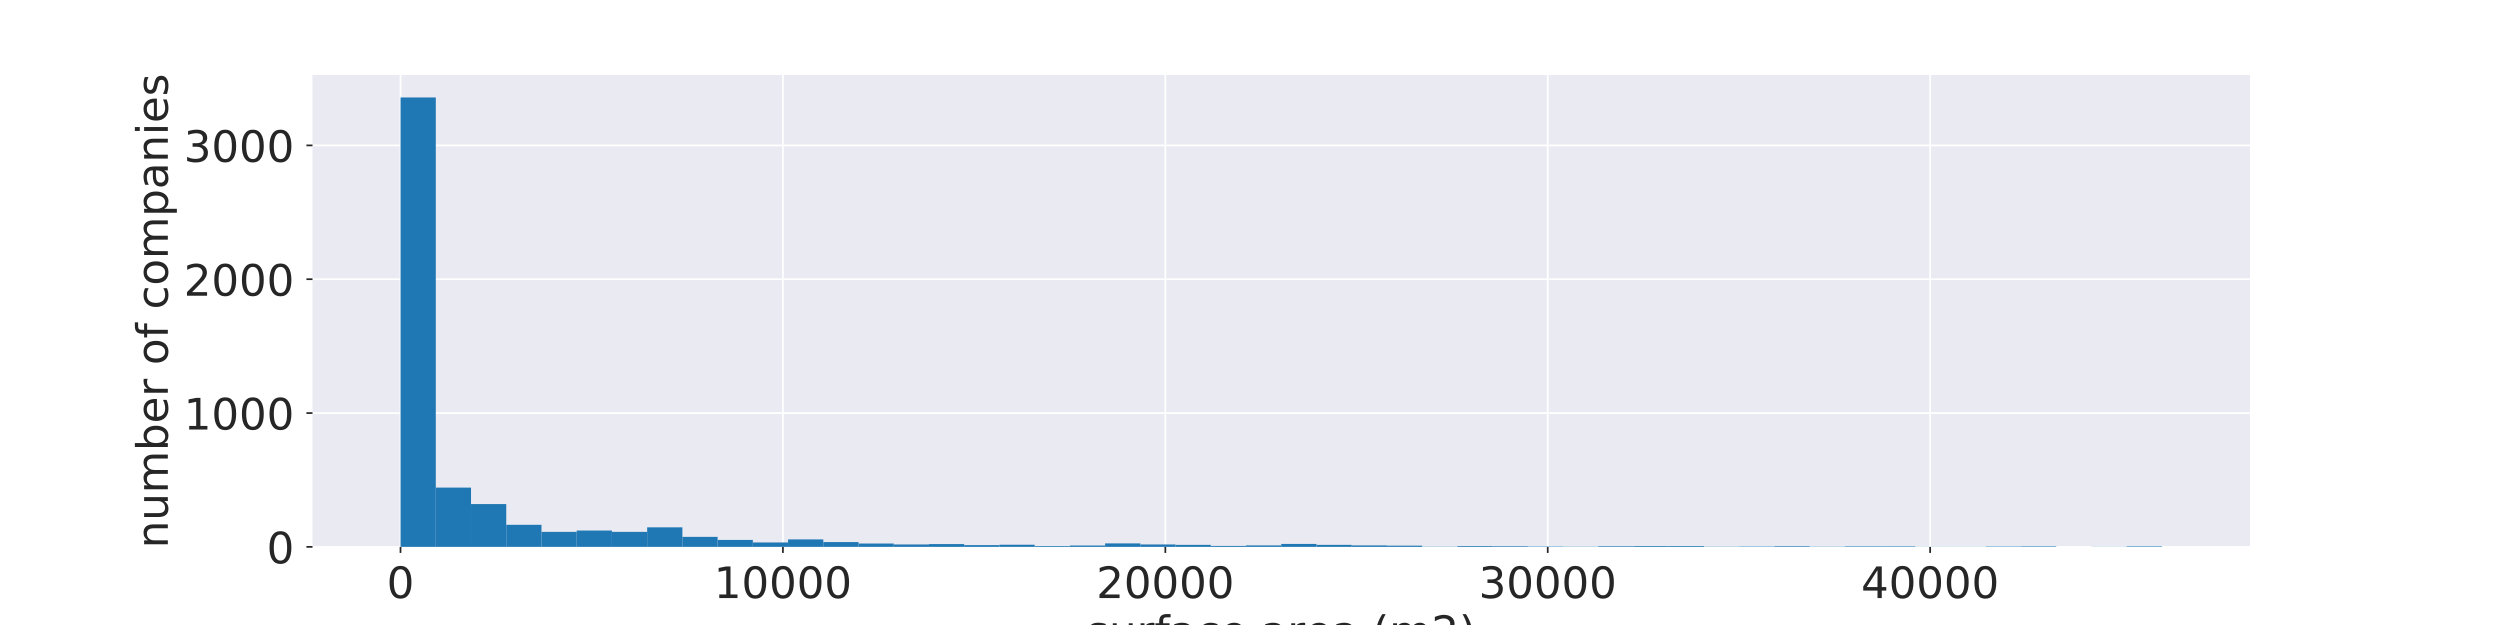 <?xml version="1.0" encoding="utf-8" standalone="no"?>
<!DOCTYPE svg PUBLIC "-//W3C//DTD SVG 1.1//EN"
  "http://www.w3.org/Graphics/SVG/1.1/DTD/svg11.dtd">
<!-- Created with matplotlib (https://matplotlib.org/) -->
<svg height="360pt" version="1.1" viewBox="0 0 1440 360" width="1440pt" xmlns="http://www.w3.org/2000/svg" xmlns:xlink="http://www.w3.org/1999/xlink">
 <defs>
  <style type="text/css">
*{stroke-linecap:butt;stroke-linejoin:round;}
  </style>
 </defs>
 <g id="figure_1">
  <g id="patch_1">
   <path d="M 0 360 
L 1440 360 
L 1440 0 
L 0 0 
z
" style="fill:#ffffff;"/>
  </g>
  <g id="axes_1">
   <g id="patch_2">
    <path d="M 180 315 
L 1296 315 
L 1296 43.2 
L 180 43.2 
z
" style="fill:#eaeaf2;"/>
   </g>
   <g id="matplotlib.axis_1">
    <g id="xtick_1">
     <g id="line2d_1">
      <path clip-path="url(#p85f50ec6ce)" d="M 230.694 315 
L 230.694 43.2 
" style="fill:none;stroke:#ffffff;stroke-linecap:round;"/>
     </g>
     <g id="line2d_2">
      <defs>
       <path d="M 0 0 
L 0 3.5 
" id="m786194d1f0" style="stroke:#262626;"/>
      </defs>
      <g>
       <use style="fill:#262626;stroke:#262626;" x="230.694" xlink:href="#m786194d1f0" y="315"/>
      </g>
     </g>
     <g id="text_1">
      <!-- 0 -->
      <defs>
       <path d="M 31.781 66.406 
Q 24.172 66.406 20.328 58.906 
Q 16.5 51.422 16.5 36.375 
Q 16.5 21.391 20.328 13.891 
Q 24.172 6.391 31.781 6.391 
Q 39.453 6.391 43.281 13.891 
Q 47.125 21.391 47.125 36.375 
Q 47.125 51.422 43.281 58.906 
Q 39.453 66.406 31.781 66.406 
z
M 31.781 74.219 
Q 44.047 74.219 50.516 64.516 
Q 56.984 54.828 56.984 36.375 
Q 56.984 17.969 50.516 8.266 
Q 44.047 -1.422 31.781 -1.422 
Q 19.531 -1.422 13.062 8.266 
Q 6.594 17.969 6.594 36.375 
Q 6.594 54.828 13.062 64.516 
Q 19.531 74.219 31.781 74.219 
z
" id="DejaVuSans-48"/>
      </defs>
      <g style="fill:#262626;" transform="translate(222.741 344.496)scale(0.25 -0.25)">
       <use xlink:href="#DejaVuSans-48"/>
      </g>
     </g>
    </g>
    <g id="xtick_2">
     <g id="line2d_3">
      <path clip-path="url(#p85f50ec6ce)" d="M 450.96 315 
L 450.96 43.2 
" style="fill:none;stroke:#ffffff;stroke-linecap:round;"/>
     </g>
     <g id="line2d_4">
      <g>
       <use style="fill:#262626;stroke:#262626;" x="450.96" xlink:href="#m786194d1f0" y="315"/>
      </g>
     </g>
     <g id="text_2">
      <!-- 10000 -->
      <defs>
       <path d="M 12.406 8.297 
L 28.516 8.297 
L 28.516 63.922 
L 10.984 60.406 
L 10.984 69.391 
L 28.422 72.906 
L 38.281 72.906 
L 38.281 8.297 
L 54.391 8.297 
L 54.391 0 
L 12.406 0 
z
" id="DejaVuSans-49"/>
      </defs>
      <g style="fill:#262626;" transform="translate(411.195 344.496)scale(0.25 -0.25)">
       <use xlink:href="#DejaVuSans-49"/>
       <use x="63.623" xlink:href="#DejaVuSans-48"/>
       <use x="127.246" xlink:href="#DejaVuSans-48"/>
       <use x="190.869" xlink:href="#DejaVuSans-48"/>
       <use x="254.492" xlink:href="#DejaVuSans-48"/>
      </g>
     </g>
    </g>
    <g id="xtick_3">
     <g id="line2d_5">
      <path clip-path="url(#p85f50ec6ce)" d="M 671.226 315 
L 671.226 43.2 
" style="fill:none;stroke:#ffffff;stroke-linecap:round;"/>
     </g>
     <g id="line2d_6">
      <g>
       <use style="fill:#262626;stroke:#262626;" x="671.226" xlink:href="#m786194d1f0" y="315"/>
      </g>
     </g>
     <g id="text_3">
      <!-- 20000 -->
      <defs>
       <path d="M 19.188 8.297 
L 53.609 8.297 
L 53.609 0 
L 7.328 0 
L 7.328 8.297 
Q 12.938 14.109 22.625 23.891 
Q 32.328 33.688 34.812 36.531 
Q 39.547 41.844 41.422 45.531 
Q 43.312 49.219 43.312 52.781 
Q 43.312 58.594 39.234 62.25 
Q 35.156 65.922 28.609 65.922 
Q 23.969 65.922 18.812 64.312 
Q 13.672 62.703 7.812 59.422 
L 7.812 69.391 
Q 13.766 71.781 18.938 73 
Q 24.125 74.219 28.422 74.219 
Q 39.75 74.219 46.484 68.547 
Q 53.219 62.891 53.219 53.422 
Q 53.219 48.922 51.531 44.891 
Q 49.859 40.875 45.406 35.406 
Q 44.188 33.984 37.641 27.219 
Q 31.109 20.453 19.188 8.297 
z
" id="DejaVuSans-50"/>
      </defs>
      <g style="fill:#262626;" transform="translate(631.461 344.496)scale(0.25 -0.25)">
       <use xlink:href="#DejaVuSans-50"/>
       <use x="63.623" xlink:href="#DejaVuSans-48"/>
       <use x="127.246" xlink:href="#DejaVuSans-48"/>
       <use x="190.869" xlink:href="#DejaVuSans-48"/>
       <use x="254.492" xlink:href="#DejaVuSans-48"/>
      </g>
     </g>
    </g>
    <g id="xtick_4">
     <g id="line2d_7">
      <path clip-path="url(#p85f50ec6ce)" d="M 891.492 315 
L 891.492 43.2 
" style="fill:none;stroke:#ffffff;stroke-linecap:round;"/>
     </g>
     <g id="line2d_8">
      <g>
       <use style="fill:#262626;stroke:#262626;" x="891.492" xlink:href="#m786194d1f0" y="315"/>
      </g>
     </g>
     <g id="text_4">
      <!-- 30000 -->
      <defs>
       <path d="M 40.578 39.312 
Q 47.656 37.797 51.625 33 
Q 55.609 28.219 55.609 21.188 
Q 55.609 10.406 48.188 4.484 
Q 40.766 -1.422 27.094 -1.422 
Q 22.516 -1.422 17.656 -0.516 
Q 12.797 0.391 7.625 2.203 
L 7.625 11.719 
Q 11.719 9.328 16.594 8.109 
Q 21.484 6.891 26.812 6.891 
Q 36.078 6.891 40.938 10.547 
Q 45.797 14.203 45.797 21.188 
Q 45.797 27.641 41.281 31.266 
Q 36.766 34.906 28.719 34.906 
L 20.219 34.906 
L 20.219 43.016 
L 29.109 43.016 
Q 36.375 43.016 40.234 45.922 
Q 44.094 48.828 44.094 54.297 
Q 44.094 59.906 40.109 62.906 
Q 36.141 65.922 28.719 65.922 
Q 24.656 65.922 20.016 65.031 
Q 15.375 64.156 9.812 62.312 
L 9.812 71.094 
Q 15.438 72.656 20.344 73.438 
Q 25.25 74.219 29.594 74.219 
Q 40.828 74.219 47.359 69.109 
Q 53.906 64.016 53.906 55.328 
Q 53.906 49.266 50.438 45.094 
Q 46.969 40.922 40.578 39.312 
z
" id="DejaVuSans-51"/>
      </defs>
      <g style="fill:#262626;" transform="translate(851.727 344.496)scale(0.25 -0.25)">
       <use xlink:href="#DejaVuSans-51"/>
       <use x="63.623" xlink:href="#DejaVuSans-48"/>
       <use x="127.246" xlink:href="#DejaVuSans-48"/>
       <use x="190.869" xlink:href="#DejaVuSans-48"/>
       <use x="254.492" xlink:href="#DejaVuSans-48"/>
      </g>
     </g>
    </g>
    <g id="xtick_5">
     <g id="line2d_9">
      <path clip-path="url(#p85f50ec6ce)" d="M 1111.758 315 
L 1111.758 43.2 
" style="fill:none;stroke:#ffffff;stroke-linecap:round;"/>
     </g>
     <g id="line2d_10">
      <g>
       <use style="fill:#262626;stroke:#262626;" x="1111.758" xlink:href="#m786194d1f0" y="315"/>
      </g>
     </g>
     <g id="text_5">
      <!-- 40000 -->
      <defs>
       <path d="M 37.797 64.312 
L 12.891 25.391 
L 37.797 25.391 
z
M 35.203 72.906 
L 47.609 72.906 
L 47.609 25.391 
L 58.016 25.391 
L 58.016 17.188 
L 47.609 17.188 
L 47.609 0 
L 37.797 0 
L 37.797 17.188 
L 4.891 17.188 
L 4.891 26.703 
z
" id="DejaVuSans-52"/>
      </defs>
      <g style="fill:#262626;" transform="translate(1071.993 344.496)scale(0.25 -0.25)">
       <use xlink:href="#DejaVuSans-52"/>
       <use x="63.623" xlink:href="#DejaVuSans-48"/>
       <use x="127.246" xlink:href="#DejaVuSans-48"/>
       <use x="190.869" xlink:href="#DejaVuSans-48"/>
       <use x="254.492" xlink:href="#DejaVuSans-48"/>
      </g>
     </g>
    </g>
    <g id="text_6">
     <!-- surface area (m2) -->
     <defs>
      <path d="M 44.281 53.078 
L 44.281 44.578 
Q 40.484 46.531 36.375 47.5 
Q 32.281 48.484 27.875 48.484 
Q 21.188 48.484 17.844 46.438 
Q 14.5 44.391 14.5 40.281 
Q 14.5 37.156 16.891 35.375 
Q 19.281 33.594 26.516 31.984 
L 29.594 31.297 
Q 39.156 29.25 43.188 25.516 
Q 47.219 21.781 47.219 15.094 
Q 47.219 7.469 41.188 3.016 
Q 35.156 -1.422 24.609 -1.422 
Q 20.219 -1.422 15.453 -0.562 
Q 10.688 0.297 5.422 2 
L 5.422 11.281 
Q 10.406 8.688 15.234 7.391 
Q 20.062 6.109 24.812 6.109 
Q 31.156 6.109 34.562 8.281 
Q 37.984 10.453 37.984 14.406 
Q 37.984 18.062 35.516 20.016 
Q 33.062 21.969 24.703 23.781 
L 21.578 24.516 
Q 13.234 26.266 9.516 29.906 
Q 5.812 33.547 5.812 39.891 
Q 5.812 47.609 11.281 51.797 
Q 16.75 56 26.812 56 
Q 31.781 56 36.172 55.266 
Q 40.578 54.547 44.281 53.078 
z
" id="DejaVuSans-115"/>
      <path d="M 8.5 21.578 
L 8.5 54.688 
L 17.484 54.688 
L 17.484 21.922 
Q 17.484 14.156 20.5 10.266 
Q 23.531 6.391 29.594 6.391 
Q 36.859 6.391 41.078 11.031 
Q 45.312 15.672 45.312 23.688 
L 45.312 54.688 
L 54.297 54.688 
L 54.297 0 
L 45.312 0 
L 45.312 8.406 
Q 42.047 3.422 37.719 1 
Q 33.406 -1.422 27.688 -1.422 
Q 18.266 -1.422 13.375 4.438 
Q 8.5 10.297 8.5 21.578 
z
M 31.109 56 
z
" id="DejaVuSans-117"/>
      <path d="M 41.109 46.297 
Q 39.594 47.172 37.812 47.578 
Q 36.031 48 33.891 48 
Q 26.266 48 22.188 43.047 
Q 18.109 38.094 18.109 28.812 
L 18.109 0 
L 9.078 0 
L 9.078 54.688 
L 18.109 54.688 
L 18.109 46.188 
Q 20.953 51.172 25.484 53.578 
Q 30.031 56 36.531 56 
Q 37.453 56 38.578 55.875 
Q 39.703 55.766 41.062 55.516 
z
" id="DejaVuSans-114"/>
      <path d="M 37.109 75.984 
L 37.109 68.5 
L 28.516 68.5 
Q 23.688 68.5 21.797 66.547 
Q 19.922 64.594 19.922 59.516 
L 19.922 54.688 
L 34.719 54.688 
L 34.719 47.703 
L 19.922 47.703 
L 19.922 0 
L 10.891 0 
L 10.891 47.703 
L 2.297 47.703 
L 2.297 54.688 
L 10.891 54.688 
L 10.891 58.5 
Q 10.891 67.625 15.141 71.797 
Q 19.391 75.984 28.609 75.984 
z
" id="DejaVuSans-102"/>
      <path d="M 34.281 27.484 
Q 23.391 27.484 19.188 25 
Q 14.984 22.516 14.984 16.5 
Q 14.984 11.719 18.141 8.906 
Q 21.297 6.109 26.703 6.109 
Q 34.188 6.109 38.703 11.406 
Q 43.219 16.703 43.219 25.484 
L 43.219 27.484 
z
M 52.203 31.203 
L 52.203 0 
L 43.219 0 
L 43.219 8.297 
Q 40.141 3.328 35.547 0.953 
Q 30.953 -1.422 24.312 -1.422 
Q 15.922 -1.422 10.953 3.297 
Q 6 8.016 6 15.922 
Q 6 25.141 12.172 29.828 
Q 18.359 34.516 30.609 34.516 
L 43.219 34.516 
L 43.219 35.406 
Q 43.219 41.609 39.141 45 
Q 35.062 48.391 27.688 48.391 
Q 23 48.391 18.547 47.266 
Q 14.109 46.141 10.016 43.891 
L 10.016 52.203 
Q 14.938 54.109 19.578 55.047 
Q 24.219 56 28.609 56 
Q 40.484 56 46.344 49.844 
Q 52.203 43.703 52.203 31.203 
z
" id="DejaVuSans-97"/>
      <path d="M 48.781 52.594 
L 48.781 44.188 
Q 44.969 46.297 41.141 47.344 
Q 37.312 48.391 33.406 48.391 
Q 24.656 48.391 19.812 42.844 
Q 14.984 37.312 14.984 27.297 
Q 14.984 17.281 19.812 11.734 
Q 24.656 6.203 33.406 6.203 
Q 37.312 6.203 41.141 7.25 
Q 44.969 8.297 48.781 10.406 
L 48.781 2.094 
Q 45.016 0.344 40.984 -0.531 
Q 36.969 -1.422 32.422 -1.422 
Q 20.062 -1.422 12.781 6.344 
Q 5.516 14.109 5.516 27.297 
Q 5.516 40.672 12.859 48.328 
Q 20.219 56 33.016 56 
Q 37.156 56 41.109 55.141 
Q 45.062 54.297 48.781 52.594 
z
" id="DejaVuSans-99"/>
      <path d="M 56.203 29.594 
L 56.203 25.203 
L 14.891 25.203 
Q 15.484 15.922 20.484 11.062 
Q 25.484 6.203 34.422 6.203 
Q 39.594 6.203 44.453 7.469 
Q 49.312 8.734 54.109 11.281 
L 54.109 2.781 
Q 49.266 0.734 44.188 -0.344 
Q 39.109 -1.422 33.891 -1.422 
Q 20.797 -1.422 13.156 6.188 
Q 5.516 13.812 5.516 26.812 
Q 5.516 40.234 12.766 48.109 
Q 20.016 56 32.328 56 
Q 43.359 56 49.781 48.891 
Q 56.203 41.797 56.203 29.594 
z
M 47.219 32.234 
Q 47.125 39.594 43.094 43.984 
Q 39.062 48.391 32.422 48.391 
Q 24.906 48.391 20.391 44.141 
Q 15.875 39.891 15.188 32.172 
z
" id="DejaVuSans-101"/>
      <path id="DejaVuSans-32"/>
      <path d="M 31 75.875 
Q 24.469 64.656 21.281 53.656 
Q 18.109 42.672 18.109 31.391 
Q 18.109 20.125 21.312 9.062 
Q 24.516 -2 31 -13.188 
L 23.188 -13.188 
Q 15.875 -1.703 12.234 9.375 
Q 8.594 20.453 8.594 31.391 
Q 8.594 42.281 12.203 53.312 
Q 15.828 64.359 23.188 75.875 
z
" id="DejaVuSans-40"/>
      <path d="M 52 44.188 
Q 55.375 50.25 60.062 53.125 
Q 64.75 56 71.094 56 
Q 79.641 56 84.281 50.016 
Q 88.922 44.047 88.922 33.016 
L 88.922 0 
L 79.891 0 
L 79.891 32.719 
Q 79.891 40.578 77.094 44.375 
Q 74.312 48.188 68.609 48.188 
Q 61.625 48.188 57.562 43.547 
Q 53.516 38.922 53.516 30.906 
L 53.516 0 
L 44.484 0 
L 44.484 32.719 
Q 44.484 40.625 41.703 44.406 
Q 38.922 48.188 33.109 48.188 
Q 26.219 48.188 22.156 43.531 
Q 18.109 38.875 18.109 30.906 
L 18.109 0 
L 9.078 0 
L 9.078 54.688 
L 18.109 54.688 
L 18.109 46.188 
Q 21.188 51.219 25.484 53.609 
Q 29.781 56 35.688 56 
Q 41.656 56 45.828 52.969 
Q 50 49.953 52 44.188 
z
" id="DejaVuSans-109"/>
      <path d="M 8.016 75.875 
L 15.828 75.875 
Q 23.141 64.359 26.781 53.312 
Q 30.422 42.281 30.422 31.391 
Q 30.422 20.453 26.781 9.375 
Q 23.141 -1.703 15.828 -13.188 
L 8.016 -13.188 
Q 14.5 -2 17.703 9.062 
Q 20.906 20.125 20.906 31.391 
Q 20.906 42.672 17.703 53.656 
Q 14.5 64.656 8.016 75.875 
z
" id="DejaVuSans-41"/>
     </defs>
     <g style="fill:#262626;" transform="translate(625.828 372.691)scale(0.25 -0.25)">
      <use xlink:href="#DejaVuSans-115"/>
      <use x="52.1" xlink:href="#DejaVuSans-117"/>
      <use x="115.479" xlink:href="#DejaVuSans-114"/>
      <use x="156.592" xlink:href="#DejaVuSans-102"/>
      <use x="191.797" xlink:href="#DejaVuSans-97"/>
      <use x="253.076" xlink:href="#DejaVuSans-99"/>
      <use x="308.057" xlink:href="#DejaVuSans-101"/>
      <use x="369.58" xlink:href="#DejaVuSans-32"/>
      <use x="401.367" xlink:href="#DejaVuSans-97"/>
      <use x="462.646" xlink:href="#DejaVuSans-114"/>
      <use x="503.729" xlink:href="#DejaVuSans-101"/>
      <use x="565.252" xlink:href="#DejaVuSans-97"/>
      <use x="626.531" xlink:href="#DejaVuSans-32"/>
      <use x="658.318" xlink:href="#DejaVuSans-40"/>
      <use x="697.332" xlink:href="#DejaVuSans-109"/>
      <use x="794.744" xlink:href="#DejaVuSans-50"/>
      <use x="858.367" xlink:href="#DejaVuSans-41"/>
     </g>
    </g>
   </g>
   <g id="matplotlib.axis_2">
    <g id="ytick_1">
     <g id="line2d_11">
      <path clip-path="url(#p85f50ec6ce)" d="M 180 315 
L 1296 315 
" style="fill:none;stroke:#ffffff;stroke-linecap:round;"/>
     </g>
     <g id="line2d_12">
      <defs>
       <path d="M 0 0 
L -3.5 0 
" id="m0d1ae9d7dd" style="stroke:#262626;"/>
      </defs>
      <g>
       <use style="fill:#262626;stroke:#262626;" x="180" xlink:href="#m0d1ae9d7dd" y="315"/>
      </g>
     </g>
     <g id="text_7">
      <!-- 0 -->
      <g style="fill:#262626;" transform="translate(153.594 324.498)scale(0.25 -0.25)">
       <use xlink:href="#DejaVuSans-48"/>
      </g>
     </g>
    </g>
    <g id="ytick_2">
     <g id="line2d_13">
      <path clip-path="url(#p85f50ec6ce)" d="M 180 237.913 
L 1296 237.913 
" style="fill:none;stroke:#ffffff;stroke-linecap:round;"/>
     </g>
     <g id="line2d_14">
      <g>
       <use style="fill:#262626;stroke:#262626;" x="180" xlink:href="#m0d1ae9d7dd" y="237.913"/>
      </g>
     </g>
     <g id="text_8">
      <!-- 1000 -->
      <g style="fill:#262626;" transform="translate(105.875 247.411)scale(0.25 -0.25)">
       <use xlink:href="#DejaVuSans-49"/>
       <use x="63.623" xlink:href="#DejaVuSans-48"/>
       <use x="127.246" xlink:href="#DejaVuSans-48"/>
       <use x="190.869" xlink:href="#DejaVuSans-48"/>
      </g>
     </g>
    </g>
    <g id="ytick_3">
     <g id="line2d_15">
      <path clip-path="url(#p85f50ec6ce)" d="M 180 160.827 
L 1296 160.827 
" style="fill:none;stroke:#ffffff;stroke-linecap:round;"/>
     </g>
     <g id="line2d_16">
      <g>
       <use style="fill:#262626;stroke:#262626;" x="180" xlink:href="#m0d1ae9d7dd" y="160.827"/>
      </g>
     </g>
     <g id="text_9">
      <!-- 2000 -->
      <g style="fill:#262626;" transform="translate(105.875 170.325)scale(0.25 -0.25)">
       <use xlink:href="#DejaVuSans-50"/>
       <use x="63.623" xlink:href="#DejaVuSans-48"/>
       <use x="127.246" xlink:href="#DejaVuSans-48"/>
       <use x="190.869" xlink:href="#DejaVuSans-48"/>
      </g>
     </g>
    </g>
    <g id="ytick_4">
     <g id="line2d_17">
      <path clip-path="url(#p85f50ec6ce)" d="M 180 83.74 
L 1296 83.74 
" style="fill:none;stroke:#ffffff;stroke-linecap:round;"/>
     </g>
     <g id="line2d_18">
      <g>
       <use style="fill:#262626;stroke:#262626;" x="180" xlink:href="#m0d1ae9d7dd" y="83.74"/>
      </g>
     </g>
     <g id="text_10">
      <!-- 3000 -->
      <g style="fill:#262626;" transform="translate(105.875 93.238)scale(0.25 -0.25)">
       <use xlink:href="#DejaVuSans-51"/>
       <use x="63.623" xlink:href="#DejaVuSans-48"/>
       <use x="127.246" xlink:href="#DejaVuSans-48"/>
       <use x="190.869" xlink:href="#DejaVuSans-48"/>
      </g>
     </g>
    </g>
    <g id="text_11">
     <!-- number of companies -->
     <defs>
      <path d="M 54.891 33.016 
L 54.891 0 
L 45.906 0 
L 45.906 32.719 
Q 45.906 40.484 42.875 44.328 
Q 39.844 48.188 33.797 48.188 
Q 26.516 48.188 22.312 43.547 
Q 18.109 38.922 18.109 30.906 
L 18.109 0 
L 9.078 0 
L 9.078 54.688 
L 18.109 54.688 
L 18.109 46.188 
Q 21.344 51.125 25.703 53.562 
Q 30.078 56 35.797 56 
Q 45.219 56 50.047 50.172 
Q 54.891 44.344 54.891 33.016 
z
" id="DejaVuSans-110"/>
      <path d="M 48.688 27.297 
Q 48.688 37.203 44.609 42.844 
Q 40.531 48.484 33.406 48.484 
Q 26.266 48.484 22.188 42.844 
Q 18.109 37.203 18.109 27.297 
Q 18.109 17.391 22.188 11.75 
Q 26.266 6.109 33.406 6.109 
Q 40.531 6.109 44.609 11.75 
Q 48.688 17.391 48.688 27.297 
z
M 18.109 46.391 
Q 20.953 51.266 25.266 53.625 
Q 29.594 56 35.594 56 
Q 45.562 56 51.781 48.094 
Q 58.016 40.188 58.016 27.297 
Q 58.016 14.406 51.781 6.484 
Q 45.562 -1.422 35.594 -1.422 
Q 29.594 -1.422 25.266 0.953 
Q 20.953 3.328 18.109 8.203 
L 18.109 0 
L 9.078 0 
L 9.078 75.984 
L 18.109 75.984 
z
" id="DejaVuSans-98"/>
      <path d="M 30.609 48.391 
Q 23.391 48.391 19.188 42.75 
Q 14.984 37.109 14.984 27.297 
Q 14.984 17.484 19.156 11.844 
Q 23.344 6.203 30.609 6.203 
Q 37.797 6.203 41.984 11.859 
Q 46.188 17.531 46.188 27.297 
Q 46.188 37.016 41.984 42.703 
Q 37.797 48.391 30.609 48.391 
z
M 30.609 56 
Q 42.328 56 49.016 48.375 
Q 55.719 40.766 55.719 27.297 
Q 55.719 13.875 49.016 6.219 
Q 42.328 -1.422 30.609 -1.422 
Q 18.844 -1.422 12.172 6.219 
Q 5.516 13.875 5.516 27.297 
Q 5.516 40.766 12.172 48.375 
Q 18.844 56 30.609 56 
z
" id="DejaVuSans-111"/>
      <path d="M 18.109 8.203 
L 18.109 -20.797 
L 9.078 -20.797 
L 9.078 54.688 
L 18.109 54.688 
L 18.109 46.391 
Q 20.953 51.266 25.266 53.625 
Q 29.594 56 35.594 56 
Q 45.562 56 51.781 48.094 
Q 58.016 40.188 58.016 27.297 
Q 58.016 14.406 51.781 6.484 
Q 45.562 -1.422 35.594 -1.422 
Q 29.594 -1.422 25.266 0.953 
Q 20.953 3.328 18.109 8.203 
z
M 48.688 27.297 
Q 48.688 37.203 44.609 42.844 
Q 40.531 48.484 33.406 48.484 
Q 26.266 48.484 22.188 42.844 
Q 18.109 37.203 18.109 27.297 
Q 18.109 17.391 22.188 11.75 
Q 26.266 6.109 33.406 6.109 
Q 40.531 6.109 44.609 11.75 
Q 48.688 17.391 48.688 27.297 
z
" id="DejaVuSans-112"/>
      <path d="M 9.422 54.688 
L 18.406 54.688 
L 18.406 0 
L 9.422 0 
z
M 9.422 75.984 
L 18.406 75.984 
L 18.406 64.594 
L 9.422 64.594 
z
" id="DejaVuSans-105"/>
     </defs>
     <g style="fill:#262626;" transform="translate(96.676 315.77)rotate(-90)scale(0.25 -0.25)">
      <use xlink:href="#DejaVuSans-110"/>
      <use x="63.379" xlink:href="#DejaVuSans-117"/>
      <use x="126.758" xlink:href="#DejaVuSans-109"/>
      <use x="224.17" xlink:href="#DejaVuSans-98"/>
      <use x="287.646" xlink:href="#DejaVuSans-101"/>
      <use x="349.17" xlink:href="#DejaVuSans-114"/>
      <use x="390.283" xlink:href="#DejaVuSans-32"/>
      <use x="422.07" xlink:href="#DejaVuSans-111"/>
      <use x="483.252" xlink:href="#DejaVuSans-102"/>
      <use x="518.457" xlink:href="#DejaVuSans-32"/>
      <use x="550.244" xlink:href="#DejaVuSans-99"/>
      <use x="605.225" xlink:href="#DejaVuSans-111"/>
      <use x="666.406" xlink:href="#DejaVuSans-109"/>
      <use x="763.818" xlink:href="#DejaVuSans-112"/>
      <use x="827.295" xlink:href="#DejaVuSans-97"/>
      <use x="888.574" xlink:href="#DejaVuSans-110"/>
      <use x="951.953" xlink:href="#DejaVuSans-105"/>
      <use x="979.736" xlink:href="#DejaVuSans-101"/>
      <use x="1041.26" xlink:href="#DejaVuSans-115"/>
     </g>
    </g>
   </g>
   <g id="patch_3">
    <path clip-path="url(#p85f50ec6ce)" d="M 230.727 315 
L 251.018 315 
L 251.018 56.143 
L 230.727 56.143 
z
" style="fill:#1f77b4;"/>
   </g>
   <g id="patch_4">
    <path clip-path="url(#p85f50ec6ce)" d="M 251.018 315 
L 271.309 315 
L 271.309 280.851 
L 251.018 280.851 
z
" style="fill:#1f77b4;"/>
   </g>
   <g id="patch_5">
    <path clip-path="url(#p85f50ec6ce)" d="M 271.309 315 
L 291.6 315 
L 291.6 290.332 
L 271.309 290.332 
z
" style="fill:#1f77b4;"/>
   </g>
   <g id="patch_6">
    <path clip-path="url(#p85f50ec6ce)" d="M 291.6 315 
L 311.891 315 
L 311.891 302.281 
L 291.6 302.281 
z
" style="fill:#1f77b4;"/>
   </g>
   <g id="patch_7">
    <path clip-path="url(#p85f50ec6ce)" d="M 311.891 315 
L 332.182 315 
L 332.182 306.366 
L 311.891 306.366 
z
" style="fill:#1f77b4;"/>
   </g>
   <g id="patch_8">
    <path clip-path="url(#p85f50ec6ce)" d="M 332.182 315 
L 352.473 315 
L 352.473 305.595 
L 332.182 305.595 
z
" style="fill:#1f77b4;"/>
   </g>
   <g id="patch_9">
    <path clip-path="url(#p85f50ec6ce)" d="M 352.473 315 
L 372.764 315 
L 372.764 306.366 
L 352.473 306.366 
z
" style="fill:#1f77b4;"/>
   </g>
   <g id="patch_10">
    <path clip-path="url(#p85f50ec6ce)" d="M 372.764 315 
L 393.055 315 
L 393.055 303.745 
L 372.764 303.745 
z
" style="fill:#1f77b4;"/>
   </g>
   <g id="patch_11">
    <path clip-path="url(#p85f50ec6ce)" d="M 393.055 315 
L 413.345 315 
L 413.345 309.218 
L 393.055 309.218 
z
" style="fill:#1f77b4;"/>
   </g>
   <g id="patch_12">
    <path clip-path="url(#p85f50ec6ce)" d="M 413.345 315 
L 433.636 315 
L 433.636 310.991 
L 413.345 310.991 
z
" style="fill:#1f77b4;"/>
   </g>
   <g id="patch_13">
    <path clip-path="url(#p85f50ec6ce)" d="M 433.636 315 
L 453.927 315 
L 453.927 312.456 
L 433.636 312.456 
z
" style="fill:#1f77b4;"/>
   </g>
   <g id="patch_14">
    <path clip-path="url(#p85f50ec6ce)" d="M 453.927 315 
L 474.218 315 
L 474.218 310.683 
L 453.927 310.683 
z
" style="fill:#1f77b4;"/>
   </g>
   <g id="patch_15">
    <path clip-path="url(#p85f50ec6ce)" d="M 474.218 315 
L 494.509 315 
L 494.509 312.225 
L 474.218 312.225 
z
" style="fill:#1f77b4;"/>
   </g>
   <g id="patch_16">
    <path clip-path="url(#p85f50ec6ce)" d="M 494.509 315 
L 514.8 315 
L 514.8 313.073 
L 494.509 313.073 
z
" style="fill:#1f77b4;"/>
   </g>
   <g id="patch_17">
    <path clip-path="url(#p85f50ec6ce)" d="M 514.8 315 
L 535.091 315 
L 535.091 313.612 
L 514.8 313.612 
z
" style="fill:#1f77b4;"/>
   </g>
   <g id="patch_18">
    <path clip-path="url(#p85f50ec6ce)" d="M 535.091 315 
L 555.382 315 
L 555.382 313.381 
L 535.091 313.381 
z
" style="fill:#1f77b4;"/>
   </g>
   <g id="patch_19">
    <path clip-path="url(#p85f50ec6ce)" d="M 555.382 315 
L 575.673 315 
L 575.673 313.998 
L 555.382 313.998 
z
" style="fill:#1f77b4;"/>
   </g>
   <g id="patch_20">
    <path clip-path="url(#p85f50ec6ce)" d="M 575.673 315 
L 595.964 315 
L 595.964 313.767 
L 575.673 313.767 
z
" style="fill:#1f77b4;"/>
   </g>
   <g id="patch_21">
    <path clip-path="url(#p85f50ec6ce)" d="M 595.964 315 
L 616.255 315 
L 616.255 314.537 
L 595.964 314.537 
z
" style="fill:#1f77b4;"/>
   </g>
   <g id="patch_22">
    <path clip-path="url(#p85f50ec6ce)" d="M 616.255 315 
L 636.545 315 
L 636.545 314.229 
L 616.255 314.229 
z
" style="fill:#1f77b4;"/>
   </g>
   <g id="patch_23">
    <path clip-path="url(#p85f50ec6ce)" d="M 636.545 315 
L 656.836 315 
L 656.836 312.996 
L 636.545 312.996 
z
" style="fill:#1f77b4;"/>
   </g>
   <g id="patch_24">
    <path clip-path="url(#p85f50ec6ce)" d="M 656.836 315 
L 677.127 315 
L 677.127 313.612 
L 656.836 313.612 
z
" style="fill:#1f77b4;"/>
   </g>
   <g id="patch_25">
    <path clip-path="url(#p85f50ec6ce)" d="M 677.127 315 
L 697.418 315 
L 697.418 313.844 
L 677.127 313.844 
z
" style="fill:#1f77b4;"/>
   </g>
   <g id="patch_26">
    <path clip-path="url(#p85f50ec6ce)" d="M 697.418 315 
L 717.709 315 
L 717.709 314.46 
L 697.418 314.46 
z
" style="fill:#1f77b4;"/>
   </g>
   <g id="patch_27">
    <path clip-path="url(#p85f50ec6ce)" d="M 717.709 315 
L 738 315 
L 738 314.152 
L 717.709 314.152 
z
" style="fill:#1f77b4;"/>
   </g>
   <g id="patch_28">
    <path clip-path="url(#p85f50ec6ce)" d="M 738 315 
L 758.291 315 
L 758.291 313.304 
L 738 313.304 
z
" style="fill:#1f77b4;"/>
   </g>
   <g id="patch_29">
    <path clip-path="url(#p85f50ec6ce)" d="M 758.291 315 
L 778.582 315 
L 778.582 313.844 
L 758.291 313.844 
z
" style="fill:#1f77b4;"/>
   </g>
   <g id="patch_30">
    <path clip-path="url(#p85f50ec6ce)" d="M 778.582 315 
L 798.873 315 
L 798.873 314.152 
L 778.582 314.152 
z
" style="fill:#1f77b4;"/>
   </g>
   <g id="patch_31">
    <path clip-path="url(#p85f50ec6ce)" d="M 798.873 315 
L 819.164 315 
L 819.164 314.306 
L 798.873 314.306 
z
" style="fill:#1f77b4;"/>
   </g>
   <g id="patch_32">
    <path clip-path="url(#p85f50ec6ce)" d="M 819.164 315 
L 839.455 315 
L 839.455 314.846 
L 819.164 314.846 
z
" style="fill:#1f77b4;"/>
   </g>
   <g id="patch_33">
    <path clip-path="url(#p85f50ec6ce)" d="M 839.455 315 
L 859.745 315 
L 859.745 314.537 
L 839.455 314.537 
z
" style="fill:#1f77b4;"/>
   </g>
   <g id="patch_34">
    <path clip-path="url(#p85f50ec6ce)" d="M 859.745 315 
L 880.036 315 
L 880.036 314.615 
L 859.745 314.615 
z
" style="fill:#1f77b4;"/>
   </g>
   <g id="patch_35">
    <path clip-path="url(#p85f50ec6ce)" d="M 880.036 315 
L 900.327 315 
L 900.327 314.769 
L 880.036 314.769 
z
" style="fill:#1f77b4;"/>
   </g>
   <g id="patch_36">
    <path clip-path="url(#p85f50ec6ce)" d="M 900.327 315 
L 920.618 315 
L 920.618 314.846 
L 900.327 314.846 
z
" style="fill:#1f77b4;"/>
   </g>
   <g id="patch_37">
    <path clip-path="url(#p85f50ec6ce)" d="M 920.618 315 
L 940.909 315 
L 940.909 314.615 
L 920.618 314.615 
z
" style="fill:#1f77b4;"/>
   </g>
   <g id="patch_38">
    <path clip-path="url(#p85f50ec6ce)" d="M 940.909 315 
L 961.2 315 
L 961.2 314.537 
L 940.909 314.537 
z
" style="fill:#1f77b4;"/>
   </g>
   <g id="patch_39">
    <path clip-path="url(#p85f50ec6ce)" d="M 961.2 315 
L 981.491 315 
L 981.491 314.537 
L 961.2 314.537 
z
" style="fill:#1f77b4;"/>
   </g>
   <g id="patch_40">
    <path clip-path="url(#p85f50ec6ce)" d="M 981.491 315 
L 1001.782 315 
L 1001.782 314.846 
L 981.491 314.846 
z
" style="fill:#1f77b4;"/>
   </g>
   <g id="patch_41">
    <path clip-path="url(#p85f50ec6ce)" d="M 1001.782 315 
L 1022.073 315 
L 1022.073 314.769 
L 1001.782 314.769 
z
" style="fill:#1f77b4;"/>
   </g>
   <g id="patch_42">
    <path clip-path="url(#p85f50ec6ce)" d="M 1022.073 315 
L 1042.364 315 
L 1042.364 314.615 
L 1022.073 314.615 
z
" style="fill:#1f77b4;"/>
   </g>
   <g id="patch_43">
    <path clip-path="url(#p85f50ec6ce)" d="M 1042.364 315 
L 1062.655 315 
L 1062.655 314.846 
L 1042.364 314.846 
z
" style="fill:#1f77b4;"/>
   </g>
   <g id="patch_44">
    <path clip-path="url(#p85f50ec6ce)" d="M 1062.655 315 
L 1082.945 315 
L 1082.945 314.692 
L 1062.655 314.692 
z
" style="fill:#1f77b4;"/>
   </g>
   <g id="patch_45">
    <path clip-path="url(#p85f50ec6ce)" d="M 1082.945 315 
L 1103.236 315 
L 1103.236 314.692 
L 1082.945 314.692 
z
" style="fill:#1f77b4;"/>
   </g>
   <g id="patch_46">
    <path clip-path="url(#p85f50ec6ce)" d="M 1103.236 315 
L 1123.527 315 
L 1123.527 314.923 
L 1103.236 314.923 
z
" style="fill:#1f77b4;"/>
   </g>
   <g id="patch_47">
    <path clip-path="url(#p85f50ec6ce)" d="M 1123.527 315 
L 1143.818 315 
L 1143.818 314.923 
L 1123.527 314.923 
z
" style="fill:#1f77b4;"/>
   </g>
   <g id="patch_48">
    <path clip-path="url(#p85f50ec6ce)" d="M 1143.818 315 
L 1164.109 315 
L 1164.109 314.769 
L 1143.818 314.769 
z
" style="fill:#1f77b4;"/>
   </g>
   <g id="patch_49">
    <path clip-path="url(#p85f50ec6ce)" d="M 1164.109 315 
L 1184.4 315 
L 1184.4 314.692 
L 1164.109 314.692 
z
" style="fill:#1f77b4;"/>
   </g>
   <g id="patch_50">
    <path clip-path="url(#p85f50ec6ce)" d="M 1184.4 315 
L 1204.691 315 
L 1204.691 315 
L 1184.4 315 
z
" style="fill:#1f77b4;"/>
   </g>
   <g id="patch_51">
    <path clip-path="url(#p85f50ec6ce)" d="M 1204.691 315 
L 1224.982 315 
L 1224.982 314.923 
L 1204.691 314.923 
z
" style="fill:#1f77b4;"/>
   </g>
   <g id="patch_52">
    <path clip-path="url(#p85f50ec6ce)" d="M 1224.982 315 
L 1245.273 315 
L 1245.273 314.692 
L 1224.982 314.692 
z
" style="fill:#1f77b4;"/>
   </g>
   <g id="patch_53">
    <path d="M 180 315 
L 180 43.2 
" style="fill:none;"/>
   </g>
   <g id="patch_54">
    <path d="M 1296 315 
L 1296 43.2 
" style="fill:none;"/>
   </g>
   <g id="patch_55">
    <path d="M 180 315 
L 1296 315 
" style="fill:none;"/>
   </g>
   <g id="patch_56">
    <path d="M 180 43.2 
L 1296 43.2 
" style="fill:none;"/>
   </g>
  </g>
 </g>
 <defs>
  <clipPath id="p85f50ec6ce">
   <rect height="271.8" width="1116" x="180" y="43.2"/>
  </clipPath>
 </defs>
</svg>
